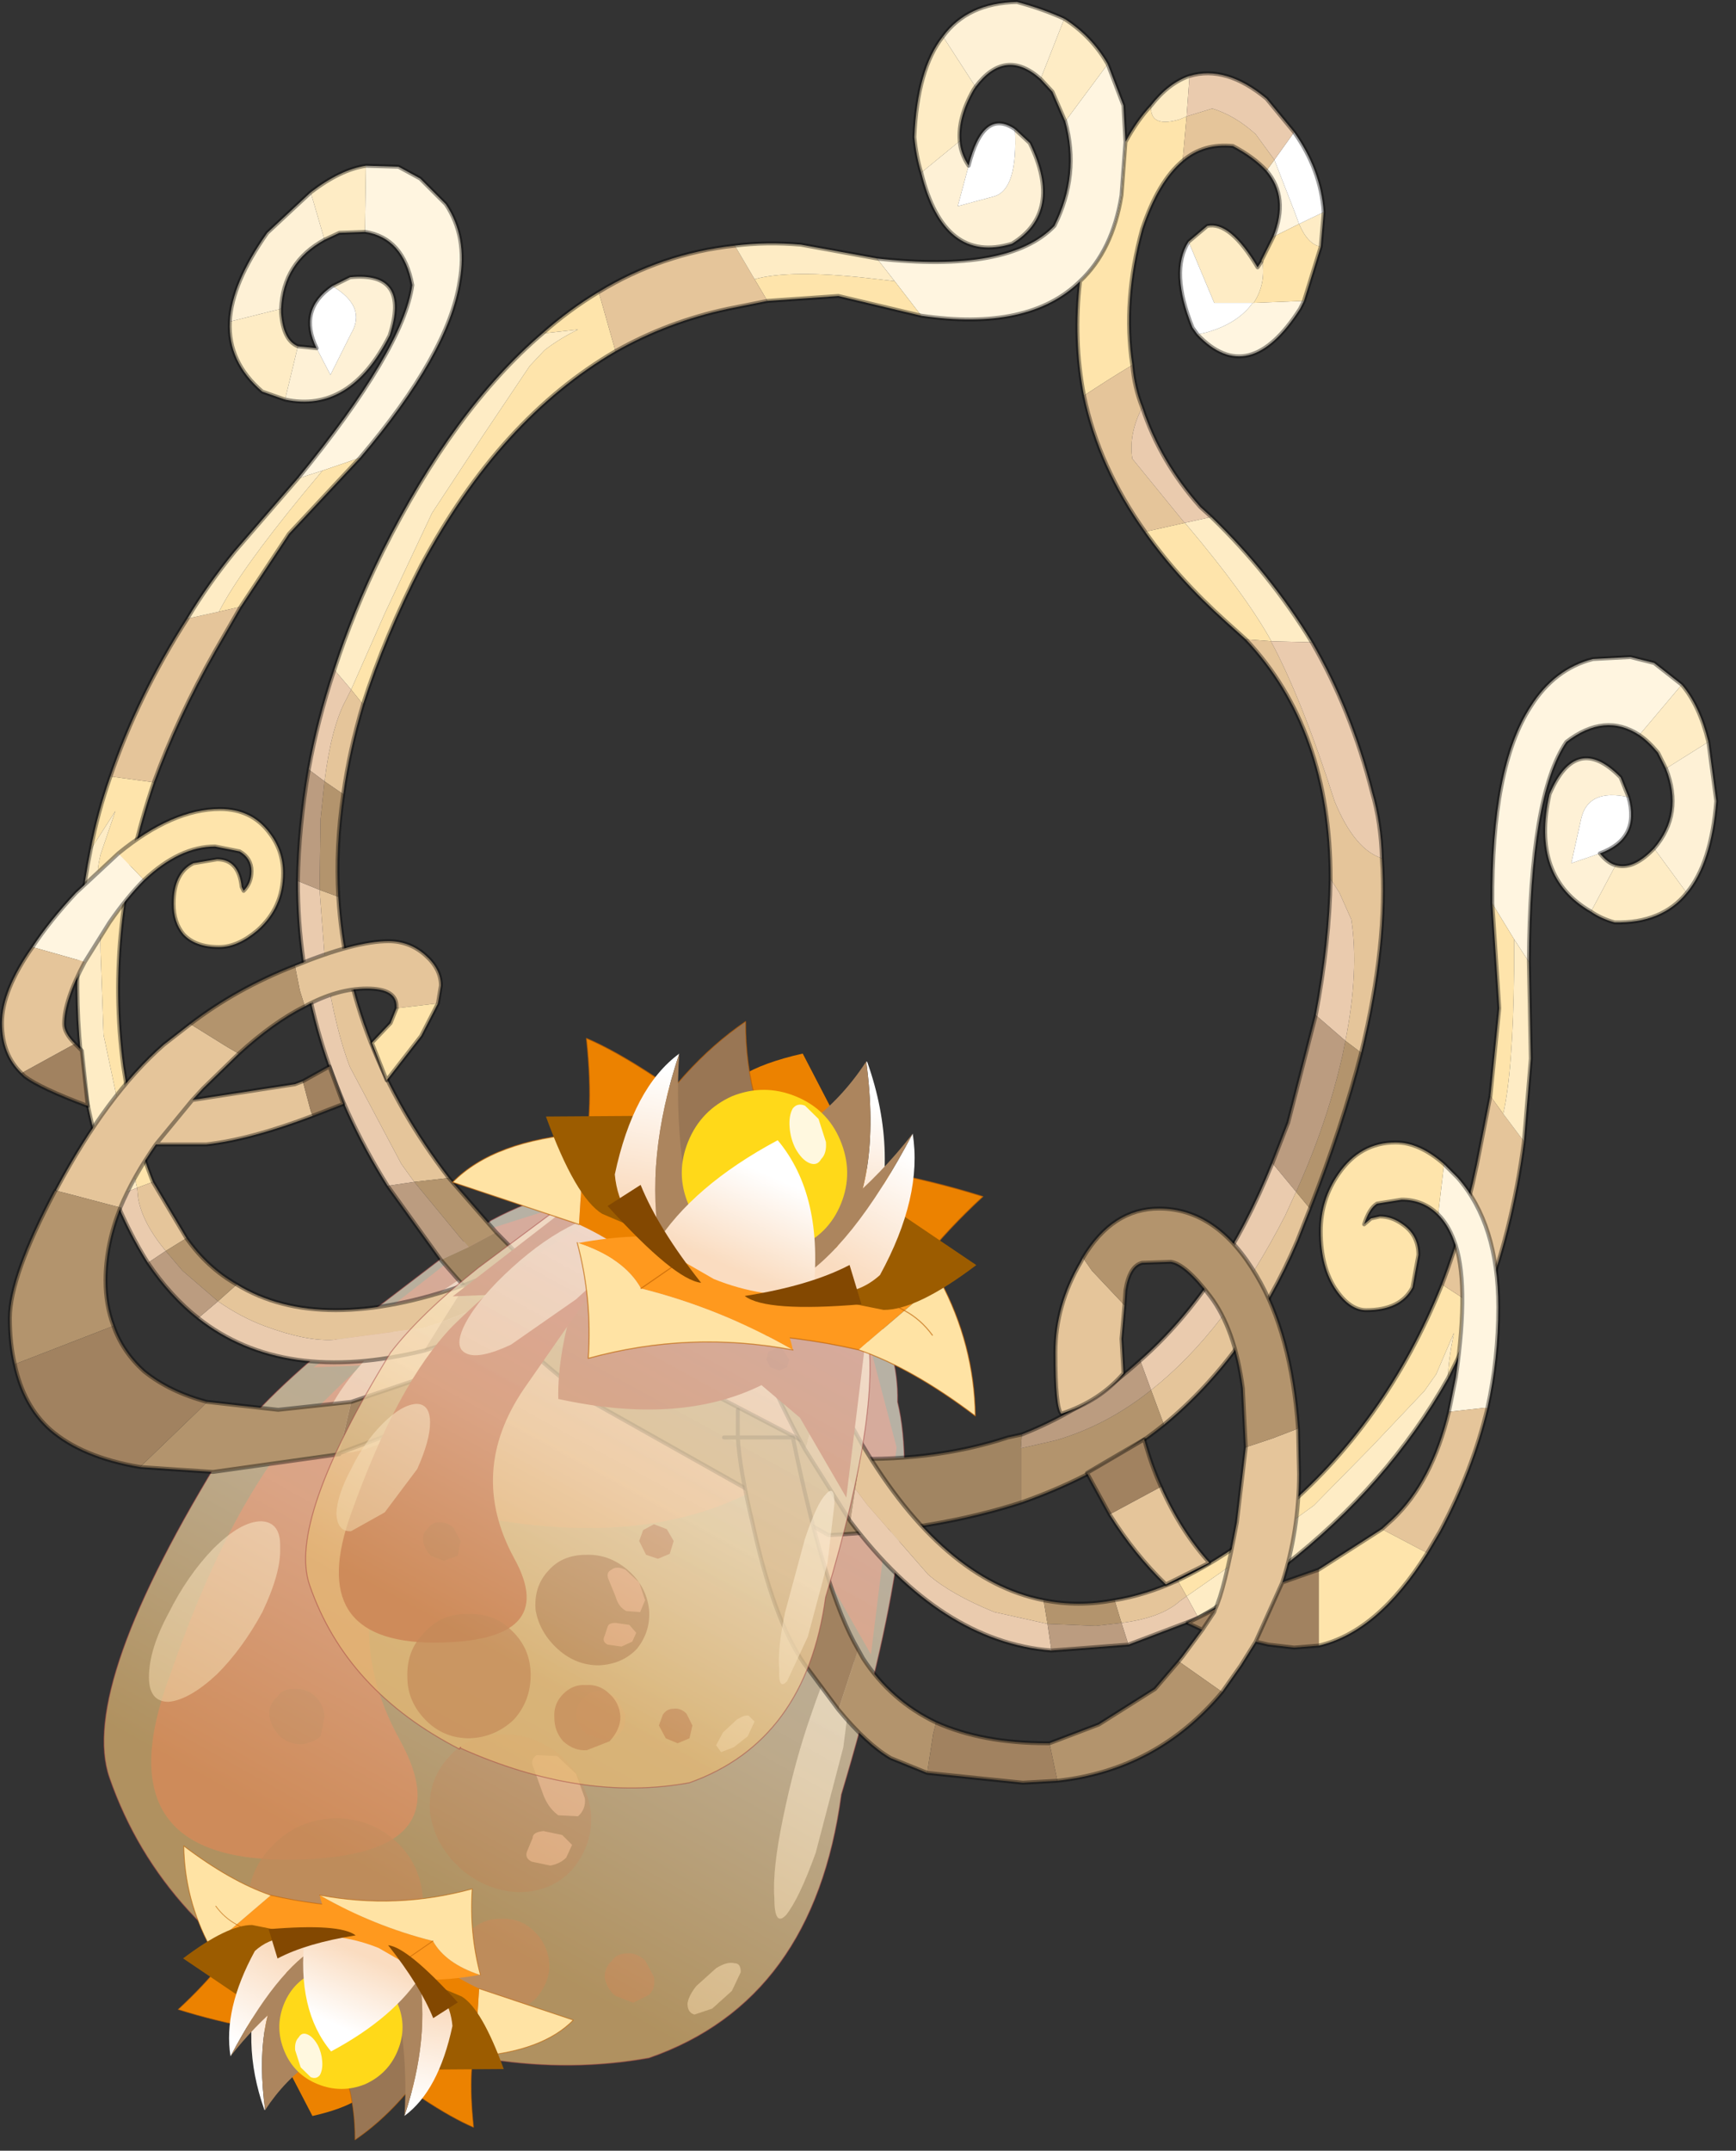 <?xml version="1.0" encoding="UTF-8" standalone="no"?>
<!DOCTYPE svg PUBLIC "-//W3C//DTD SVG 1.1//EN" "http://www.w3.org/Graphics/SVG/1.1/DTD/svg11.dtd">
<svg width="100%" height="100%" viewBox="0 0 88 109" version="1.1" xmlns="http://www.w3.org/2000/svg" xmlns:xlink="http://www.w3.org/1999/xlink" xml:space="preserve" xmlns:serif="http://www.serif.com/" style="fill-rule:evenodd;clip-rule:evenodd;stroke-linecap:round;stroke-linejoin:round;">
    <rect x="0" y="0" width="88" height="109" fill="#333333" stroke="none"/>
    <g transform="matrix(1,0,0,1,-231.9,-144.55)">
        <g>
            <g id="shape0">
                <path d="M275.6,211.25L277.35,217.9L276.05,228.4L272.75,222.6L269.9,220.2C266,222.167 261.133,222.517 255.3,221.25C255.3,219.017 255.767,216.433 256.7,213.5L247.8,213.85L256.8,206.8L260.1,205.75C263.833,205.05 267.533,205.583 271.2,207.35L275.6,211.25" style="fill:#8c231d;"/>
                <path d="M255.35,209.85C257.65,208.317 259.167,207.717 259.9,208.05C260.667,208.417 260.383,209.617 259.05,211.65L252.85,220.6C250.117,224.533 249.883,228.567 252.15,232.7C254.417,236.767 252.483,238.8 246.35,238.8C240.15,238.767 238.2,235.667 240.5,229.5C242.667,223.233 245.1,218.767 247.8,216.1C250.467,213.367 252.983,211.283 255.35,209.85" style="fill:#961f1f;"/>
                <path d="M270.25,218.4L270.45,217.8C270.583,217.633 270.75,217.567 270.95,217.6C271.183,217.533 271.4,217.617 271.6,217.85L271.9,218.4L271.75,218.95L271.2,219.2L270.6,219L270.25,218.4M263.15,230.6L263.6,231.45C263.633,231.817 263.55,232.117 263.35,232.35C263.117,232.583 262.85,232.717 262.55,232.75L261.65,232.45C261.35,232.183 261.167,231.867 261.1,231.5C261.1,231.133 261.217,230.85 261.45,230.65C261.617,230.417 261.883,230.283 262.25,230.25C262.55,230.25 262.85,230.367 263.15,230.6M259,242.45C259.467,242.917 259.717,243.483 259.75,244.15C259.75,244.75 259.517,245.317 259.05,245.85C258.583,246.283 258.033,246.517 257.4,246.55C256.733,246.583 256.167,246.367 255.7,245.9C255.233,245.4 255.017,244.833 255.05,244.2C255.017,243.533 255.217,242.967 255.65,242.5C256.117,242 256.683,241.767 257.35,241.8C257.983,241.767 258.533,241.983 259,242.45M262.55,244.75C262.55,244.417 262.667,244.15 262.9,243.95C263.067,243.683 263.333,243.55 263.7,243.55C264,243.517 264.3,243.633 264.6,243.9L265.05,244.75C265.117,245.117 265.033,245.417 264.8,245.65L264,246.05L263.1,245.7C262.8,245.467 262.617,245.15 262.55,244.75M252.15,244.3C251.25,245.133 250.2,245.567 249,245.6C247.767,245.633 246.717,245.233 245.85,244.4C244.917,243.5 244.45,242.45 244.45,241.25C244.45,239.983 244.867,238.933 245.7,238.1C246.567,237.2 247.633,236.733 248.9,236.7C250.133,236.7 251.183,237.117 252.05,237.95C252.917,238.783 253.35,239.85 253.35,241.15C253.35,242.383 252.95,243.433 252.15,244.3M246.1,232.55C245.8,232.25 245.617,231.9 245.55,231.5C245.517,231.133 245.65,230.817 245.95,230.55C246.117,230.283 246.383,230.15 246.75,230.15C247.183,230.117 247.55,230.233 247.85,230.5C248.15,230.767 248.317,231.117 248.35,231.55L248.15,232.55C247.883,232.783 247.55,232.917 247.15,232.95C246.75,232.95 246.4,232.817 246.1,232.55" style="fill:#771a1a;fill-opacity:0.7;"/>
                <path d="M260.3,233.5C261.167,234.3 261.683,235.25 261.85,236.35C261.95,237.417 261.65,238.383 260.95,239.25C260.283,240.017 259.383,240.417 258.25,240.45C257.15,240.417 256.167,240.033 255.3,239.3C254.4,238.5 253.867,237.55 253.7,236.45C253.6,235.35 253.917,234.4 254.65,233.6C255.317,232.833 256.2,232.45 257.3,232.45C258.4,232.417 259.4,232.767 260.3,233.5" style="fill:#4f1111;fill-opacity:0.7;"/>
                <path d="M260.15,233.55L261.1,234.45L261.55,235.7C261.583,236.067 261.467,236.367 261.2,236.6L260.2,236.55C259.833,236.283 259.567,235.9 259.4,235.4L258.95,234.15C258.817,233.883 258.867,233.667 259.1,233.5L260.15,233.55M260.4,237.55L260.9,238.05L260.6,238.7C260.4,238.9 260.133,239.033 259.8,239.1L258.85,238.9C258.583,238.767 258.517,238.567 258.65,238.3L258.9,237.7C258.9,237.5 259.083,237.383 259.45,237.35L260.4,237.55" style="fill:#ea9999;fill-opacity:0.7;"/>
                <path d="M259.95,208C260.583,208.267 260.583,208.983 259.95,210.15C259.317,211.35 258.2,212.683 256.6,214.15C255.033,215.517 253.483,216.583 251.95,217.35C250.417,218.117 249.35,218.35 248.75,218.05C248.083,217.75 248.067,217 248.7,215.8C249.367,214.567 250.483,213.25 252.05,211.85C253.55,210.45 255.067,209.367 256.6,208.6C258.2,207.8 259.317,207.6 259.95,208M242.9,229.4C241.967,230.267 241.15,230.733 240.45,230.8C239.783,230.8 239.45,230.383 239.45,229.55C239.45,228.617 239.783,227.533 240.45,226.3C241.083,225.033 241.833,223.95 242.7,223.05C243.633,222.117 244.45,221.65 245.15,221.65C245.817,221.683 246.133,222.133 246.1,223C246.133,223.833 245.833,224.917 245.2,226.25C244.533,227.483 243.767,228.533 242.9,229.4" style="fill:#fff;fill-opacity:0.6;"/>
                <path d="M275.2,228.8L274.65,233.1L273.25,238.45C272.683,240.017 272.183,241.067 271.75,241.6C271.35,242.033 271.15,241.733 271.15,240.7C271.083,239.767 271.233,238.417 271.6,236.65C272,234.717 272.483,232.95 273.05,231.35C273.617,229.683 274.1,228.617 274.5,228.15C274.9,227.617 275.133,227.833 275.2,228.8" style="fill:#fff;fill-opacity:0.6;"/>
                <path d="M269.45,244.5L269,245.45L268,246.35L267.1,246.65C266.867,246.583 266.75,246.4 266.75,246.1C266.783,245.833 266.933,245.533 267.2,245.2L268.2,244.3C268.567,244.067 268.883,243.983 269.15,244.05C269.35,244.05 269.45,244.2 269.45,244.5" style="fill:#fff;fill-opacity:0.6;"/>
                <path d="M248.25,246.45C242.817,243.65 239.217,239.717 237.45,234.65C236.383,231.583 238.35,226.017 243.35,217.95C244.717,216.117 246.8,214.1 249.6,211.9L256.8,206.4C261.633,203.8 266.667,204.017 271.9,207.05C275.633,209.283 277.467,212.133 277.4,215.6C278.333,219.433 277.383,226.067 274.55,235.5C273.617,242.467 270.367,246.917 264.8,248.85C259.6,249.783 254.117,248.95 248.35,246.35L248.3,246.3L248.3,246.35L248.25,246.45" style="fill:url(#_Linear1);"/>
                <path d="M248.25,246.45C242.817,243.65 239.217,239.717 237.45,234.65C236.383,231.583 238.35,226.017 243.35,217.95C244.717,216.117 246.8,214.1 249.6,211.9L256.8,206.4C261.633,203.8 266.667,204.017 271.9,207.05C275.633,209.283 277.467,212.133 277.4,215.6C278.333,219.433 277.383,226.067 274.55,235.5C273.617,242.467 270.367,246.917 264.8,248.85C259.6,249.783 254.117,248.95 248.35,246.35L248.3,246.3L248.3,246.35" style="fill:none;fill-rule:nonzero;stroke:#a14040;stroke-opacity:0.5;stroke-width:0.05px;"/>
                <path d="M288.05,147.8L288.85,149.9L288.95,151.75L288.75,154.45C288.45,156.317 287.75,157.767 286.65,158.8C284.917,160.5 282.233,161.083 278.6,160.55L277.25,158.8L276.35,157.65C280.817,158.15 283.817,157.6 285.35,156C286.217,154.267 286.4,152.5 285.9,150.7L288.05,147.8M298,159.8L297.8,160.2C296.067,162.9 294.333,163.333 292.6,161.5L293.05,161.4C294.117,161.1 294.9,160.6 295.4,159.9L295.45,159.9L298,159.8M296.45,156.55C296.983,155.217 296.867,154.1 296.1,153.2L296.5,152.65L297.55,155.35L297.75,155.9L296.45,156.55" style="fill:#fff5e0;"/>
                <path d="M288.95,151.75C289.35,151.017 289.783,150.4 290.25,149.9L290.25,150.15C290.317,150.717 290.8,150.867 291.7,150.6L292.05,150.45L291.85,152.7C291.017,153.4 290.333,154.55 289.8,156.15C289.133,158.583 288.967,160.883 289.3,163.05C288.467,163.55 287.65,164.067 286.85,164.6C286.483,162.7 286.417,160.767 286.65,158.8C287.75,157.767 288.45,156.317 288.75,154.45L288.95,151.75M298.85,157.05L298,159.8L295.45,159.9C295.85,159.3 296,158.617 295.9,157.85L295.85,157.8L295.85,157.75L296.45,156.55L297.75,155.9C298.05,156.6 298.417,156.983 298.85,157.05M259.4,161.45C260.3,160.65 261.25,159.95 262.25,159.35L263.1,162.35C259.2,164.617 255.917,168.233 253.25,173.2C252.017,175.6 251.033,177.95 250.3,180.25L249.7,179.5L251.4,175.65L253.8,170.55L256.4,166.6L258.75,163.1L259.5,162.3C259.967,161.933 260.533,161.583 261.2,161.25L259.4,161.45M278.6,160.55L274.4,159.55L270.8,159.8L270.15,158.7C271.35,158.367 273.283,158.35 275.95,158.65L277.25,158.8L278.6,160.55M295.05,176.95L294.05,176.05C292.417,174.583 291.05,173.067 289.95,171.5L291.95,171.05L292.05,171.15C294.05,173.517 295.483,175.483 296.35,177.05L295.05,176.95" style="fill:#fee4ab;"/>
                <path d="M296.1,153.2C295.667,152.733 295.1,152.317 294.4,151.95C293.4,151.85 292.55,152.1 291.85,152.7L292.05,150.45L293.35,150.05C294.117,150.283 294.85,150.717 295.55,151.35L296.5,152.65L296.1,153.2M289.3,163.05C289.367,163.817 289.533,164.533 289.8,165.2C289.333,166.1 289.167,166.967 289.3,167.8L291.95,171.05L289.95,171.5C288.383,169.3 287.35,167 286.85,164.6C287.65,164.067 288.467,163.55 289.3,163.05M301.95,188.05C302.15,190.917 301.8,194.2 300.9,197.9L300.1,197.3C300.567,194.933 300.667,192.883 300.4,191.15L299.8,189.8L299.35,189.1C299.35,184.033 297.917,179.983 295.05,176.95L296.35,177.05L296.35,177.1C297.383,179.033 298.45,181.717 299.55,185.15C300.217,186.783 301.017,187.75 301.95,188.05M298.3,205.8L297.65,207.45C296.017,211.283 293.767,214.383 290.9,216.75L290.25,215C292.783,213 295.05,210.05 297.05,206.15L297.6,204.95L298.3,205.8M262.25,159.35C264.383,158.05 266.683,157.267 269.15,157L270.15,158.7L270.8,159.8L268.8,160.2C266.767,160.633 264.867,161.35 263.1,162.35L262.25,159.35M250.3,180.25C249.833,181.817 249.5,183.333 249.3,184.8L248.35,184.15C248.583,182.283 248.95,180.9 249.45,180L249.7,179.5L250.3,180.25M249.05,190C249.35,195.033 251.217,199.783 254.65,204.25L252.9,204.45L252.25,203.55L249.65,198.65C249.183,197.483 248.767,195.8 248.4,193.6L248.1,189.65L249.05,190" style="fill:#e5c59a;"/>
                <path d="M300.9,197.9C300.267,200.367 299.4,203 298.3,205.8L297.6,204.95C298.633,202.683 299.417,200.383 299.95,198.05L300.1,197.3L300.9,197.9M290.9,216.75C288.833,218.417 286.417,219.733 283.65,220.7L283.65,217.95L285.4,217.55C287.133,217.05 288.75,216.2 290.25,215L290.9,216.75M249.3,184.8C249.033,186.6 248.95,188.333 249.05,190L248.1,189.65L248.15,186.05L248.35,184.15L249.3,184.8M254.65,204.25L257.05,207L255.65,207.75L255.25,207.3L252.9,204.45L254.65,204.25" style="fill:#b3946d;"/>
                <path d="M283.65,220.7C280.75,221.633 277.5,222.183 273.9,222.35L261.9,215.6C258.9,213.3 256.35,210.9 254.25,208.4L255.65,207.75L257.05,207L259.35,209.35C260.717,210.583 262.167,211.783 263.7,212.95L274.25,218.45C277.45,218.617 280.367,218.267 283,217.4L283.7,217.25L283.65,217.95L283.65,220.7" style="fill:#a18562;"/>
                <path d="M278.6,153.3C278.433,152.767 278.317,152.167 278.25,151.5C278.35,149.2 278.833,147.5 279.7,146.4L281.35,148.95L281.25,149.1C280.717,150.033 280.483,150.9 280.55,151.7L278.6,153.3M285.85,145.5C286.783,146.1 287.517,146.867 288.05,147.8L285.9,150.7L285.25,149.2L284.65,148.55L285.85,145.5M290.25,149.9C290.85,149.133 291.5,148.633 292.2,148.4L292.05,150.45L291.7,150.6C290.8,150.867 290.317,150.717 290.25,150.15L290.25,149.9M299,155.3L298.85,157.05C298.417,156.983 298.05,156.6 297.75,155.9L299,155.3M292.15,156.8L293.1,156C293.867,155.833 294.717,156.533 295.65,158.1L295.85,157.8L295.9,157.85C296,158.617 295.85,159.3 295.45,159.9L293.45,159.9L292.15,156.8M293.3,170.75C295.3,172.683 297,174.8 298.4,177.1L296.35,177.05C295.483,175.483 294.05,173.517 292.05,171.15L291.95,171.05L293.3,170.75M248.85,178.5C249.483,176.533 250.3,174.533 251.3,172.5C253.7,167.7 256.4,164.017 259.4,161.45L261.2,161.25C260.533,161.583 259.967,161.933 259.5,162.3L258.75,163.1L256.4,166.6L253.8,170.55L251.4,175.65L249.7,179.5L248.85,178.5M269.15,157C270.217,156.867 271.333,156.85 272.5,156.95L276.35,157.65L277.25,158.8L275.95,158.65C273.283,158.35 271.35,158.367 270.15,158.7L269.15,157" style="fill:#feecc5;"/>
                <path d="M278.6,153.3L280.55,151.7C280.583,152.133 280.733,152.55 281,152.95L280.45,155L282.3,154.5C283.1,154.267 283.45,153.133 283.35,151.1L284.1,151.8C285.233,154.133 284.933,155.833 283.2,156.9C280.9,157.6 279.367,156.4 278.6,153.3M281.35,148.95L279.7,146.4C280.533,145.267 281.783,144.683 283.45,144.65C284.317,144.883 285.117,145.167 285.85,145.5L284.65,148.55C283.45,147.483 282.35,147.617 281.35,148.95" style="fill:#fef1d6;"/>
                <path d="M297.5,151.25C298.4,152.517 298.9,153.867 299,155.3L297.75,155.9L297.55,155.35L296.5,152.65L297.5,151.25M292.6,161.5L292.35,161.15C291.583,159.25 291.517,157.8 292.15,156.8L293.45,159.9L295.4,159.9C294.9,160.6 294.117,161.1 293.05,161.4L292.6,161.5M283.35,151.1C283.45,153.133 283.1,154.267 282.3,154.5L280.45,155L281,152.95C281.5,150.983 282.283,150.367 283.35,151.1" style="fill:#fff;"/>
                <path d="M292.2,148.4C293.433,148.033 294.733,148.417 296.1,149.55L297.5,151.25L296.5,152.65L295.55,151.35C294.85,150.717 294.117,150.283 293.35,150.05L292.05,150.45L292.2,148.4M289.8,165.2C290.4,167.033 291.383,168.717 292.75,170.25L293.3,170.75L291.95,171.05L289.3,167.8C289.167,166.967 289.333,166.1 289.8,165.2M298.4,177.1C299.733,179.4 300.75,181.933 301.45,184.7C301.75,185.733 301.917,186.85 301.95,188.05C301.017,187.75 300.217,186.783 299.55,185.15C298.45,181.717 297.383,179.033 296.35,177.1L296.35,177.05L298.4,177.1M251.55,204.65C248.517,199.817 247,194.667 247,189.2L248.1,189.65L248.4,193.6C248.767,195.8 249.183,197.483 249.65,198.65L252.25,203.55L252.9,204.45L251.55,204.65M247.55,183.55C247.85,181.883 248.283,180.2 248.85,178.5L249.7,179.5L249.45,180C248.95,180.9 248.583,182.283 248.35,184.15L247.55,183.55M289.7,213.5C292.467,211.067 294.7,207.733 296.4,203.5L297.6,204.95L297.05,206.15C295.05,210.05 292.783,213 290.25,215L289.7,213.5M298.6,196C299.067,193.533 299.317,191.233 299.35,189.1L299.8,189.8L300.4,191.15C300.667,192.883 300.567,194.933 300.1,197.3L298.6,196" style="fill:#eacbae;"/>
                <path d="M254.25,208.4L251.55,204.65L252.9,204.45L255.25,207.3L255.65,207.75L254.25,208.4M247,189.2C247.033,187.367 247.217,185.483 247.55,183.55L248.35,184.15L248.15,186.05L248.1,189.65L247,189.2M283.7,217.25C285.9,216.383 287.9,215.133 289.7,213.5L290.25,215C288.75,216.2 287.133,217.05 285.4,217.55L283.65,217.95L283.7,217.25M296.4,203.5L297.2,201.45L298.6,196L300.1,197.3L299.95,198.05C299.417,200.383 298.633,202.683 297.6,204.95L296.4,203.5" style="fill:#bb9c80;"/>
                <path d="M279.7,146.4C278.833,147.5 278.35,149.2 278.25,151.5C278.317,152.167 278.433,152.767 278.6,153.3C279.367,156.4 280.9,157.6 283.2,156.9C284.933,155.833 285.233,154.133 284.1,151.8L283.35,151.1C282.283,150.367 281.5,150.983 281,152.95C280.733,152.55 280.583,152.133 280.55,151.7C280.483,150.9 280.717,150.033 281.25,149.1L281.35,148.95C282.35,147.617 283.45,147.483 284.65,148.55L285.25,149.2L285.9,150.7C286.4,152.5 286.217,154.267 285.35,156C283.817,157.6 280.817,158.15 276.35,157.65L272.5,156.95C271.333,156.85 270.217,156.867 269.15,157C266.683,157.267 264.383,158.05 262.25,159.35C261.25,159.95 260.3,160.65 259.4,161.45C256.4,164.017 253.7,167.7 251.3,172.5C250.3,174.533 249.483,176.533 248.85,178.5C248.283,180.2 247.85,181.883 247.55,183.55C247.217,185.483 247.033,187.367 247,189.2C247,194.667 248.517,199.817 251.55,204.65L254.25,208.4C256.35,210.9 258.9,213.3 261.9,215.6L273.9,222.35C277.5,222.183 280.75,221.633 283.65,220.7C286.417,219.733 288.833,218.417 290.9,216.75C293.767,214.383 296.017,211.283 297.65,207.45L298.3,205.8C299.4,203 300.267,200.367 300.9,197.9C301.8,194.2 302.15,190.917 301.95,188.05C301.917,186.85 301.75,185.733 301.45,184.7C300.75,181.933 299.733,179.4 298.4,177.1C297,174.8 295.3,172.683 293.3,170.75L292.75,170.25C291.383,168.717 290.4,167.033 289.8,165.2C289.533,164.533 289.367,163.817 289.3,163.05C288.967,160.883 289.133,158.583 289.8,156.15C290.333,154.55 291.017,153.4 291.85,152.7C292.55,152.1 293.4,151.85 294.4,151.95C295.1,152.317 295.667,152.733 296.1,153.2C296.867,154.1 296.983,155.217 296.45,156.55L295.85,157.75L295.85,157.8L295.65,158.1C294.717,156.533 293.867,155.833 293.1,156L292.15,156.8C291.517,157.8 291.583,159.25 292.35,161.15L292.6,161.5C294.333,163.333 296.067,162.9 297.8,160.2L298,159.8L298.85,157.05L299,155.3C298.9,153.867 298.4,152.517 297.5,151.25L296.1,149.55C294.733,148.417 293.433,148.033 292.2,148.4C291.5,148.633 290.85,149.133 290.25,149.9C289.783,150.4 289.35,151.017 288.95,151.75L288.75,154.45C288.45,156.317 287.75,157.767 286.65,158.8C284.917,160.5 282.233,161.083 278.6,160.55L274.4,159.55L270.8,159.8L268.8,160.2C266.767,160.633 264.867,161.35 263.1,162.35C259.2,164.617 255.917,168.233 253.25,173.2C252.017,175.6 251.033,177.95 250.3,180.25C249.833,181.817 249.5,183.333 249.3,184.8C249.033,186.6 248.95,188.333 249.05,190C249.35,195.033 251.217,199.783 254.65,204.25L257.05,207L259.35,209.35C260.717,210.583 262.167,211.783 263.7,212.95L274.25,218.45C277.45,218.617 280.367,218.267 283,217.4L283.7,217.25C285.9,216.383 287.9,215.133 289.7,213.5C292.467,211.067 294.7,207.733 296.4,203.5L297.2,201.45L298.6,196C299.067,193.533 299.317,191.233 299.35,189.1C299.35,184.033 297.917,179.983 295.05,176.95L294.05,176.05C292.417,174.583 291.05,173.067 289.95,171.5C288.383,169.3 287.35,167 286.85,164.6C286.483,162.7 286.417,160.767 286.65,158.8M279.7,146.4C280.533,145.267 281.783,144.683 283.45,144.65C284.317,144.883 285.117,145.167 285.85,145.5C286.783,146.1 287.517,146.867 288.05,147.8L288.85,149.9L288.95,151.75" style="fill:none;fill-rule:nonzero;stroke:#000;stroke-opacity:0.4;stroke-width:0.2px;"/>
                <path d="M250.4,156.3L250.45,152.95L252.1,153L253.2,153.6L254.5,154.9C255.233,156 255.467,157.3 255.2,158.8C254.833,161.233 253.15,164.217 250.15,167.75L248.25,168.4L247,168.8C250.567,164.433 252.5,161.167 252.8,159C252.5,157.4 251.7,156.5 250.4,156.3" style="fill:#fff5e0;"/>
                <path d="M243,175.55C243.7,174.183 245.117,172.2 247.25,169.6L248.25,168.4L250.15,167.75L246.55,171.6L244.1,175.3L243,175.55M237.5,183.9L239.7,184.2C238.033,189.067 237.517,193.867 238.15,198.6C238.483,200.833 238.983,202.783 239.65,204.45L238.85,204.75L238.1,201.5L237.15,197L237,192.8L236.95,188.95C236.817,188.917 236.833,188.55 237,187.85L237.75,185.65L236.5,187.6C236.733,186.367 237.067,185.133 237.5,183.9" style="fill:#fee4ab;"/>
                <path d="M241.4,175.9L243,175.55L244.1,175.3L242.8,177.55C241.533,179.783 240.5,182 239.7,184.2L237.5,183.9C238.433,181.167 239.733,178.5 241.4,175.9M238.85,204.75L239.65,204.45L241.35,207.3L240.3,207.95C239.5,206.983 239.033,206.083 238.9,205.25L238.85,204.75M242.95,210.5L243.9,209.65C246.733,211.383 250.6,211.383 255.5,209.65L254.3,211.55L253.35,211.85L248.85,212.45C247.917,212.517 246.733,212.283 245.3,211.75C244.5,211.45 243.717,211.033 242.95,210.5" style="fill:#e5c59a;"/>
                <path d="M240.3,207.95L241.35,207.3C242.05,208.3 242.9,209.083 243.9,209.65L242.95,210.5L241.15,208.95L240.3,207.95M258.05,210.1L257.5,210.3L254.3,211.55L255.5,209.65L258.7,208.4L258.05,210.1" style="fill:#b3946d;"/>
                <path d="M257.35,211.75L258.05,210.1L258.7,208.4L261.65,206.95C263.283,206.117 264.983,205.117 266.75,203.95L269.45,201.8L270.2,204.3L266.75,206.95C263.383,209.017 260.25,210.617 257.35,211.75" style="fill:#a18562;"/>
                <path d="M248.35,156.7L247.65,154.3C248.65,153.533 249.583,153.083 250.45,152.95L250.4,156.3L249.1,156.35L248.35,156.7M243.55,160.85L246.15,160.2L246.15,160.4C246.217,161.333 246.5,161.9 247,162.1L246.35,164.8L245.2,164.4C244.033,163.4 243.483,162.217 243.55,160.85M241.4,175.9C242.1,174.733 242.9,173.6 243.8,172.5L247,168.8L248.25,168.4L247.25,169.6C245.117,172.2 243.7,174.183 243,175.55L241.4,175.9M236.5,187.6L237.75,185.65L237,187.85C236.833,188.55 236.817,188.917 236.95,188.95L237,192.8L237.15,197L238.1,201.5L238.85,204.75L237.7,205.2C237.133,203.767 236.667,202.133 236.3,200.3C235.6,195.933 235.667,191.7 236.5,187.6" style="fill:#feecc5;"/>
                <path d="M248.35,156.7C246.95,157.467 246.217,158.633 246.15,160.2L243.55,160.85C243.617,159.55 244.25,158.05 245.45,156.35L247.65,154.3L248.35,156.7M247,162.1L247.95,162.2L248.65,163.55L249.7,161.45C250.233,160.55 249.917,159.75 248.75,159.05L249.65,158.6C251.683,158.4 252.35,159.383 251.65,161.55C250.317,164.183 248.55,165.267 246.35,164.8L247,162.1" style="fill:#fef1d6;"/>
                <path d="M247.95,162.2C247.317,160.9 247.583,159.85 248.75,159.05C249.917,159.75 250.233,160.55 249.7,161.45L248.65,163.55L247.95,162.2" style="fill:#fff;"/>
                <path d="M237.7,205.2L238.85,204.75L238.9,205.25C239.033,206.083 239.5,206.983 240.3,207.95L239.4,208.55C238.767,207.55 238.2,206.433 237.7,205.2M241.95,211.35L242.95,210.5C243.717,211.033 244.5,211.45 245.3,211.75C246.733,212.283 247.917,212.517 248.85,212.45L253.35,211.85L254.3,211.55L253.4,213C248.633,214.167 244.817,213.617 241.95,211.35" style="fill:#eacbae;"/>
                <path d="M240.3,207.95L241.15,208.95L242.95,210.5L241.95,211.35C241.017,210.617 240.167,209.683 239.4,208.55L240.3,207.95M253.4,213L254.3,211.55L257.5,210.3L258.05,210.1L257.35,211.75L253.4,213" style="fill:#bb9c80;"/>
                <path d="M246.15,160.2C246.217,158.633 246.95,157.467 248.35,156.7L249.1,156.35L250.4,156.3C251.7,156.5 252.5,157.4 252.8,159C252.5,161.167 250.567,164.433 247,168.8L243.8,172.5C242.9,173.6 242.1,174.733 241.4,175.9C239.733,178.5 238.433,181.167 237.5,183.9C237.067,185.133 236.733,186.367 236.5,187.6C235.667,191.7 235.6,195.933 236.3,200.3C236.667,202.133 237.133,203.767 237.7,205.2C238.2,206.433 238.767,207.55 239.4,208.55C240.167,209.683 241.017,210.617 241.95,211.35C244.817,213.617 248.633,214.167 253.4,213L257.35,211.75C260.25,210.617 263.383,209.017 266.75,206.95L270.2,204.3M247.65,154.3L245.45,156.35C244.25,158.05 243.617,159.55 243.55,160.85C243.483,162.217 244.033,163.4 245.2,164.4L246.35,164.8C248.55,165.267 250.317,164.183 251.65,161.55C252.35,159.383 251.683,158.4 249.65,158.6L248.75,159.05C247.583,159.85 247.317,160.9 247.95,162.2L247,162.1C246.5,161.9 246.217,161.333 246.15,160.4L246.15,160.2M250.45,152.95C249.583,153.083 248.65,153.533 247.65,154.3M244.1,175.3L246.55,171.6L250.15,167.75C253.15,164.217 254.833,161.233 255.2,158.8C255.467,157.3 255.233,156 254.5,154.9L253.2,153.6L252.1,153L250.45,152.95M239.7,184.2C240.5,182 241.533,179.783 242.8,177.55L244.1,175.3M239.65,204.45C238.983,202.783 238.483,200.833 238.15,198.6C237.517,193.867 238.033,189.067 239.7,184.2M241.35,207.3L239.65,204.45M243.9,209.65C242.9,209.083 242.05,208.3 241.35,207.3M255.5,209.65C250.6,211.383 246.733,211.383 243.9,209.65M258.7,208.4L255.5,209.65M258.7,208.4L261.65,206.95C263.283,206.117 264.983,205.117 266.75,203.95L269.45,201.8" style="fill:none;fill-rule:nonzero;stroke:#000;stroke-opacity:0.4;stroke-width:0.2px;"/>
                <path d="M315,181.8L317.15,179.25L315.75,178.15L314.55,177.85L312.65,177.95C311.35,178.283 310.3,179.083 309.5,180.35C308.167,182.383 307.517,185.717 307.55,190.35L308.65,192.15L309.4,193.3C309.433,187.667 310.067,183.95 311.3,182.15C312.6,181.15 313.833,181.033 315,181.8" style="fill:#fff5e0;"/>
                <path d="M308.1,201C308.433,199.533 308.617,197.117 308.65,193.75L308.65,192.15L307.55,190.35L307.9,195.65L307.45,200.1L308.1,201M292.05,225.45L294.85,223.5L298.5,220.85L301.45,217.85L304.1,215.05L304.7,214.2L305.6,212.1C305.4,213.1 305.3,213.867 305.3,214.4L307,210.95L305,209.65C303.1,214.383 300.333,218.267 296.7,221.3C294.933,222.767 293.233,223.883 291.6,224.65L292.05,225.45" style="fill:#fee4ab;"/>
                <path d="M309.15,202.4L308.1,201L307.45,200.1L306.95,202.65C306.483,205.15 305.833,207.483 305,209.65L307,210.95C308.033,208.317 308.75,205.467 309.15,202.4M292.05,225.45L291.6,224.65C290.5,225.15 289.433,225.483 288.4,225.65L288.75,226.8C290.083,226.633 291.067,226.267 291.7,225.7L292.05,225.45M285,226.85L284.8,225.65C281.4,224.983 278.333,222.35 275.6,217.75L275.25,220L275.85,220.8L278.95,224.35C279.717,225.017 280.833,225.65 282.3,226.25L285,226.85" style="fill:#e5c59a;"/>
                <path d="M288.75,226.8L288.4,225.65C287.167,225.883 285.967,225.883 284.8,225.65L285,226.85L287.45,226.95L288.75,226.8M275.25,220L275.6,217.75L273.85,214.6L273.25,216.3L273.55,216.85L275.25,220" style="fill:#b3946d;"/>
                <path d="M273.25,216.3L273.85,214.6L272.5,211.55L270.45,205.85L269.7,202.45L267.45,203.8L268.45,208.05C269.75,211.917 271.167,215.233 272.7,218L273.25,216.3" style="fill:#a18562;"/>
                <path d="M316.35,183.5L318.5,182.15C318.2,180.917 317.75,179.95 317.15,179.25L315,181.8C315.3,182 315.617,182.3 315.95,182.7L316.35,183.5M317.4,189.8L315.75,187.55L315.65,187.65C314.983,188.317 314.367,188.567 313.8,188.4L312.55,190.75C312.883,190.983 313.283,191.167 313.75,191.3C315.35,191.333 316.567,190.833 317.4,189.8M309.15,202.4L309.5,198.2L309.4,193.3L308.65,192.15L308.65,193.75C308.617,197.117 308.433,199.533 308.1,201L309.15,202.4M305.3,214.4C305.3,213.867 305.4,213.1 305.6,212.1L304.7,214.2L304.1,215.05L301.45,217.85L298.5,220.85L294.85,223.5L292.05,225.45L292.65,226.55L297,223.9C300.5,221.167 303.267,218 305.3,214.4" style="fill:#feecc5;"/>
                <path d="M316.35,183.5C316.95,185.033 316.75,186.383 315.75,187.55L317.4,189.8C318.233,188.8 318.733,187.25 318.9,185.15L318.5,182.15L316.35,183.5M313.8,188.4C313.533,188.333 313.267,188.133 313,187.8L311.55,188.3L312.05,186.05C312.283,185.017 313.083,184.65 314.45,184.95L314.05,183.95C312.55,182.417 311.35,182.7 310.45,184.8C309.817,187.6 310.517,189.583 312.55,190.75L313.8,188.4" style="fill:#fef1d6;"/>
                <path d="M313,187.8C314.367,187.3 314.85,186.35 314.45,184.95C313.083,184.65 312.283,185.017 312.05,186.05L311.55,188.3L313,187.8" style="fill:#fff;"/>
                <path d="M292.65,226.55L292.05,225.45L291.7,225.7C291.067,226.267 290.083,226.633 288.75,226.8L289.1,227.9L292.65,226.55M285.2,228.2L285,226.85L282.3,226.25C280.833,225.65 279.717,225.017 278.95,224.35L275.85,220.8L275.25,220L275,221.65C278.067,225.717 281.467,227.9 285.2,228.2" style="fill:#eacbae;"/>
                <path d="M288.75,226.8L287.45,226.95L285,226.85L285.2,228.2L289.1,227.9L288.75,226.8M275,221.65L275.25,220L273.55,216.85L273.25,216.3L272.7,218L275,221.65" style="fill:#bb9c80;"/>
                <path d="M315.75,187.55C316.75,186.383 316.95,185.033 316.35,183.5L315.95,182.7C315.617,182.3 315.3,182 315,181.8C313.833,181.033 312.6,181.15 311.3,182.15C310.067,183.95 309.433,187.667 309.4,193.3L309.5,198.2L309.15,202.4C308.75,205.467 308.033,208.317 307,210.95L305.3,214.4C303.267,218 300.5,221.167 297,223.9L292.65,226.55L289.1,227.9L285.2,228.2C281.467,227.9 278.067,225.717 275,221.65L272.7,218C271.167,215.233 269.75,211.917 268.45,208.05L267.45,203.8M318.5,182.15L318.9,185.15C318.733,187.25 318.233,188.8 317.4,189.8C316.567,190.833 315.35,191.333 313.75,191.3C313.283,191.167 312.883,190.983 312.55,190.75C310.517,189.583 309.817,187.6 310.45,184.8C311.35,182.7 312.55,182.417 314.05,183.95L314.45,184.95C314.85,186.35 314.367,187.3 313,187.8C313.267,188.133 313.533,188.333 313.8,188.4C314.367,188.567 314.983,188.317 315.65,187.65L315.75,187.55M317.15,179.25C317.75,179.95 318.2,180.917 318.5,182.15M307.45,200.1L307.9,195.65L307.55,190.35C307.517,185.717 308.167,182.383 309.5,180.35C310.3,179.083 311.35,178.283 312.65,177.95L314.55,177.85L315.75,178.15L317.15,179.25M305,209.65C305.833,207.483 306.483,205.15 306.95,202.65L307.45,200.1M291.6,224.65C293.233,223.883 294.933,222.767 296.7,221.3C300.333,218.267 303.1,214.383 305,209.65M288.4,225.65C289.433,225.483 290.5,225.15 291.6,224.65M284.8,225.65C285.967,225.883 287.167,225.883 288.4,225.65M273.85,214.6L275.6,217.75C278.333,222.35 281.4,224.983 284.8,225.65M269.7,202.45L270.45,205.85L272.5,211.55L273.85,214.6" style="fill:none;fill-rule:nonzero;stroke:#000;stroke-opacity:0.4;stroke-width:0.2px;"/>
                <path d="M305.1,203.55L305.8,204.25C307.167,205.817 307.85,208 307.85,210.8C307.85,212.533 307.667,214.233 307.3,215.9L307.15,215.9L305.35,216.1L305.7,214.35C306.167,211.083 306.133,208.767 305.6,207.4C305.4,206.867 305.133,206.433 304.8,206.1L305.1,203.55M236.2,193.3L233.55,192.55C234.117,191.683 234.85,190.767 235.75,189.8L237.9,187.8L239.2,189.15C238.633,189.717 238.05,190.433 237.45,191.3L236.2,193.3" style="fill:#fff5e0;"/>
                <path d="M305.35,216.1L307.15,215.9L307.3,215.9C306.8,218 306,220.083 304.9,222.15L304.25,223.25L303.85,223.05L301.95,222.05L302.5,221.55C303.833,220.283 304.783,218.467 305.35,216.1M295.55,227.75L294.8,228.95L293.85,230.3L291.65,228.75L291.85,228.5L292.85,227.15L293.45,226.25L293.5,226.1C293.8,225.5 294.167,224.033 294.6,221.7L295.05,217.9L296.4,217.45L297.7,216.95L297.75,219.25C297.75,221.15 297.467,222.983 296.9,224.75L295.55,227.75M246.85,193.5C248.883,192.667 250.467,192.25 251.6,192.25C252.3,192.25 252.917,192.483 253.45,192.95C253.983,193.417 254.25,193.933 254.25,194.5L254.1,195.4L252,195.65L252,195.55C252,194.95 251.5,194.65 250.5,194.65C249.5,194.65 248.45,194.95 247.35,195.55L247.1,194.75L246.85,193.5M233.55,192.55L236.2,193.3C235.5,194.6 235.15,195.65 235.15,196.45C235.15,196.75 235.333,197.083 235.7,197.45L233.15,198.85L233,198.95C232.333,198.317 232,197.467 232,196.4C232,195.3 232.517,194.017 233.55,192.55M241.55,196.45L243.4,197.6L244,197.95L242.2,199.7L241.65,200.3L239.8,202.55L241.65,200.3L246.85,199.5L247.25,199.35L247.65,200.85L247.75,201.1C245.65,201.9 243.85,202.383 242.35,202.55L239.8,202.55C239.033,203.65 238.433,204.717 238,205.75L235.35,205.05L234.75,204.9L234.75,204.85C236.45,201.65 238.267,199.2 240.2,197.5L241.55,196.45M288.9,210.7L288.75,212.4L288.85,214.15C288.05,215.083 287,215.767 285.7,216.2C285.5,216 285.4,214.967 285.4,213.1C285.4,211.5 285.833,209.967 286.7,208.5L286.8,208.3L287.25,208.95L288.9,210.7M290.75,219.9C291.417,221.4 292.233,222.683 293.2,223.75L291,224.85C289.933,223.817 288.983,222.633 288.15,221.3L290.75,219.9" style="fill:#e5c59a;"/>
                <path d="M305.1,203.55L304.8,206.1C304.3,205.6 303.683,205.35 302.95,205.35L301.7,205.55C301.433,205.717 301.217,206.067 301.05,206.6L301.4,206.3L301.85,206.2C302.25,206.2 302.633,206.333 303,206.6C303.533,206.967 303.8,207.483 303.8,208.15L303.5,209.8C303.1,210.567 302.317,210.95 301.15,210.95C300.617,210.95 300.117,210.617 299.65,209.95C299.117,209.183 298.85,208.183 298.85,206.95C298.85,205.883 299.15,204.917 299.75,204.05C300.483,202.983 301.45,202.45 302.65,202.45C303.45,202.45 304.267,202.817 305.1,203.55M304.25,223.25C302.583,225.917 300.75,227.483 298.75,227.95L298.75,224.1L301.95,222.05L303.85,223.05L304.25,223.25M252,195.65L254.1,195.4L253.25,197.05L251.5,199.3L250.75,197.4L251.7,196.4L252,195.65M239.2,189.15L237.9,187.8C239.733,186.3 241.45,185.55 243.05,185.55C244.117,185.55 244.95,185.95 245.55,186.75C246.017,187.35 246.25,188.033 246.25,188.8C246.25,189.967 245.817,190.933 244.95,191.7C244.283,192.267 243.633,192.55 243,192.55C242.2,192.55 241.6,192.333 241.2,191.9C240.867,191.5 240.7,190.983 240.7,190.35C240.7,189.317 241.033,188.633 241.7,188.3L242.9,188.1C243.633,188.1 244.05,188.567 244.15,189.5L244.25,189.7C244.517,189.433 244.65,189.1 244.65,188.7C244.65,188.267 244.45,187.933 244.05,187.7L242.8,187.45C241.6,187.45 240.4,188.017 239.2,189.15" style="fill:#fee4ab;"/>
                <path d="M293.85,230.3C291.65,232.933 288.867,234.433 285.5,234.8L285.1,232.9L287.6,231.95L290.45,230.15L291.65,228.75L293.85,230.3M278.9,234.4L277.05,233.65C276.25,233.183 275.367,232.367 274.4,231.2L275.4,228.15L275.65,228.6C276.583,230.033 277.817,231.117 279.35,231.85L279.2,232.45L278.9,234.4M246.85,193.5L247.1,194.75L247.35,195.55C246.283,196.083 245.167,196.883 244,197.95L243.4,197.6L241.55,196.45C243.117,195.25 244.883,194.267 246.85,193.5M234.75,204.9L235.35,205.05L238,205.75C237.5,207.017 237.25,208.25 237.25,209.45C237.25,210.283 237.383,211.05 237.65,211.75L232.75,213.65L232.65,213.7C232.483,213 232.4,212.217 232.4,211.35C232.4,209.95 233.167,207.8 234.7,204.9L234.75,204.9M239,218.9L241.9,216.1L242.4,215.6L246,216L249.7,215.6L249.1,218.2L249.1,218.25L242.7,219.15L239,218.9M286.8,208.3C287.8,206.633 289.083,205.8 290.65,205.8C292.617,205.8 294.267,206.933 295.6,209.2C296.767,211.167 297.467,213.75 297.7,216.95L296.4,217.45L295.05,217.9L294.9,214.9C294.633,212.9 294.083,211.35 293.25,210.25C292.417,209.15 291.75,208.567 291.25,208.5L289.8,208.55C289.367,208.65 289.083,209.117 288.95,209.95L288.9,210.7L287.25,208.95L286.8,208.3" style="fill:#b3946d;"/>
                <path d="M298.75,227.95L297.5,228.05L296.2,227.9L295.55,227.75L296.9,224.75L298.75,224.1L298.75,227.95M285.5,234.8L283.75,234.9L278.9,234.4L279.2,232.45L279.35,231.85C280.917,232.55 282.783,232.9 284.95,232.9L285.1,232.9L285.5,234.8M274.4,231.2L272.65,228.85C271.617,227.35 270.75,224.983 270.05,221.75C269.617,219.95 269.367,218.5 269.3,217.4L272.1,217.4L272.1,217.45C273.167,222.65 274.267,226.217 275.4,228.15L274.4,231.2M233,198.95L233.15,198.85L235.7,197.45L236.05,197.8L236.35,200.6C234.75,200 233.683,199.5 233.15,199.1L233,198.95M247.25,199.35L248.6,198.6L249.3,200.5L247.75,201.1L247.65,200.85L247.25,199.35M239,218.9C237.033,218.567 235.517,217.933 234.45,217C233.55,216.2 232.95,215.1 232.65,213.7L232.75,213.65L237.65,211.75C237.95,212.617 238.467,213.383 239.2,214.05C240.067,214.75 241.133,215.267 242.4,215.6L241.9,216.1L239,218.9M249.1,218.2L249.7,215.6L253.4,214.35C255.267,213.55 256.367,212.917 256.7,212.45L256.7,212.35L259,213.05C258.233,214.083 256.317,215.283 253.25,216.65L249.1,218.2M292.85,227.15L292.1,226.8L293.5,226.1L293.45,226.25L292.85,227.15M288.15,221.3L287,219.2L289.9,217.5C290.133,218.367 290.417,219.167 290.75,219.9L288.15,221.3" style="fill:#a18260;"/>
                <path d="M307.3,215.9C307.667,214.233 307.85,212.533 307.85,210.8C307.85,208 307.167,205.817 305.8,204.25L305.1,203.55C304.267,202.817 303.45,202.45 302.65,202.45C301.45,202.45 300.483,202.983 299.75,204.05C299.15,204.917 298.85,205.883 298.85,206.95C298.85,208.183 299.117,209.183 299.65,209.95C300.117,210.617 300.617,210.95 301.15,210.95C302.317,210.95 303.1,210.567 303.5,209.8L303.8,208.15C303.8,207.483 303.533,206.967 303,206.6C302.633,206.333 302.25,206.2 301.85,206.2L301.4,206.3L301.05,206.6C301.217,206.067 301.433,205.717 301.7,205.55L302.95,205.35C303.683,205.35 304.3,205.6 304.8,206.1C305.133,206.433 305.4,206.867 305.6,207.4C306.133,208.767 306.167,211.083 305.7,214.35L305.35,216.1C304.783,218.467 303.833,220.283 302.5,221.55L301.95,222.05L298.75,224.1L296.9,224.75C297.467,222.983 297.75,221.15 297.75,219.25L297.7,216.95C297.467,213.75 296.767,211.167 295.6,209.2C294.267,206.933 292.617,205.8 290.65,205.8C289.083,205.8 287.8,206.633 286.8,208.3L286.7,208.5C285.833,209.967 285.4,211.5 285.4,213.1C285.4,214.967 285.5,216 285.7,216.2C287,215.767 288.05,215.083 288.85,214.15L288.75,212.4L288.9,210.7L288.95,209.95C289.083,209.117 289.367,208.65 289.8,208.55L291.25,208.5C291.75,208.567 292.417,209.15 293.25,210.25C294.083,211.35 294.633,212.9 294.9,214.9L295.05,217.9L294.6,221.7C294.167,224.033 293.8,225.5 293.5,226.1L292.1,226.8L292.85,227.15L293.45,226.25L293.5,226.1M307.3,215.9C306.8,218 306,220.083 304.9,222.15L304.25,223.25C302.583,225.917 300.75,227.483 298.75,227.95L297.5,228.05L296.2,227.9L295.55,227.75L294.8,228.95L293.85,230.3C291.65,232.933 288.867,234.433 285.5,234.8L283.75,234.9L278.9,234.4L277.05,233.65C276.25,233.183 275.367,232.367 274.4,231.2L272.65,228.85C271.617,227.35 270.75,224.983 270.05,221.75C269.617,219.95 269.367,218.5 269.3,217.4L268.6,217.4M254.1,195.4L254.25,194.5C254.25,193.933 253.983,193.417 253.45,192.95C252.917,192.483 252.3,192.25 251.6,192.25C250.467,192.25 248.883,192.667 246.85,193.5C244.883,194.267 243.117,195.25 241.55,196.45L240.2,197.5C238.267,199.2 236.45,201.65 234.75,204.85L234.7,204.9C233.167,207.8 232.4,209.95 232.4,211.35C232.4,212.217 232.483,213 232.65,213.7C232.95,215.1 233.55,216.2 234.45,217C235.517,217.933 237.033,218.567 239,218.9L242.7,219.15L249.1,218.25L249.1,218.2L253.25,216.65C256.317,215.283 258.233,214.083 259,213.05L256.7,212.35L256.7,212.45C256.367,212.917 255.267,213.55 253.4,214.35L249.7,215.6L246,216L242.4,215.6C241.133,215.267 240.067,214.75 239.2,214.05C238.467,213.383 237.95,212.617 237.65,211.75C237.383,211.05 237.25,210.283 237.25,209.45C237.25,208.25 237.5,207.017 238,205.75C238.433,204.717 239.033,203.65 239.8,202.55L241.65,200.3L242.2,199.7L244,197.95C245.167,196.883 246.283,196.083 247.35,195.55C248.45,194.95 249.5,194.65 250.5,194.65C251.5,194.65 252,194.95 252,195.55L252,195.65L251.7,196.4L250.75,197.4L251.5,199.3L253.25,197.05L254.1,195.4M236.2,193.3L237.45,191.3C238.05,190.433 238.633,189.717 239.2,189.15C240.4,188.017 241.6,187.45 242.8,187.45L244.05,187.7C244.45,187.933 244.65,188.267 244.65,188.7C244.65,189.1 244.517,189.433 244.25,189.7L244.15,189.5C244.05,188.567 243.633,188.1 242.9,188.1L241.7,188.3C241.033,188.633 240.7,189.317 240.7,190.35C240.7,190.983 240.867,191.5 241.2,191.9C241.6,192.333 242.2,192.55 243,192.55C243.633,192.55 244.283,192.267 244.95,191.7C245.817,190.933 246.25,189.967 246.25,188.8C246.25,188.033 246.017,187.35 245.55,186.75C244.95,185.95 244.117,185.55 243.05,185.55C241.45,185.55 239.733,186.3 237.9,187.8L235.75,189.8C234.85,190.767 234.117,191.683 233.55,192.55C232.517,194.017 232,195.3 232,196.4C232,197.467 232.333,198.317 233,198.95L233.15,199.1C233.683,199.5 234.75,200 236.35,200.6L236.05,197.8L235.7,197.45C235.333,197.083 235.15,196.75 235.15,196.45C235.15,195.65 235.5,194.6 236.2,193.3M247.75,201.1C245.65,201.9 243.85,202.383 242.35,202.55L239.8,202.55M241.65,200.3L246.85,199.5L247.25,199.35L248.6,198.6L249.3,200.5L247.75,201.1M269.3,217.4L269.3,216M269.3,217.4L272.1,217.4L272.1,217.45C273.167,222.65 274.267,226.217 275.4,228.15L275.65,228.6C276.583,230.033 277.817,231.117 279.35,231.85C280.917,232.55 282.783,232.9 284.95,232.9L285.1,232.9L287.6,231.95L290.45,230.15L291.65,228.75L291.85,228.5L292.85,227.15M288.15,221.3L287,219.2L289.9,217.5C290.133,218.367 290.417,219.167 290.75,219.9C291.417,221.4 292.233,222.683 293.2,223.75L291,224.85C289.933,223.817 288.983,222.633 288.15,221.3M295.55,227.75L296.9,224.75" style="fill:none;fill-rule:nonzero;stroke:#000;stroke-opacity:0.39;stroke-width:0.2px;"/>
            </g>
            <g id="sprite0" transform="matrix(-0.722,-0.292,0.292,-0.722,250.45,244.15)">
                <g id="shape1">
                    <path d="M-1.3,-5.3L-8.4,-1.25C-8.5,-2.817 -9.183,-4.783 -10.45,-7.15C-8.45,-7.117 -5.4,-6.5 -1.3,-5.3" style="fill:#ec8200;"/>
                    <path d="M-8.4,-1.25C-8.5,-2.817 -9.183,-4.783 -10.45,-7.15C-8.45,-7.117 -5.4,-6.5 -1.3,-5.3" style="fill:none;fill-rule:nonzero;stroke:#ba5e02;stroke-opacity:0.65;stroke-width:0.05px;"/>
                    <path d="M0,-5.15C3.5,-6.283 6.917,-6.983 10.25,-7.25C8.917,-4.417 8.217,-1.983 8.15,0.05L0,-5.15" style="fill:#ec8200;"/>
                    <path d="M8.15,0.05C8.217,-1.983 8.917,-4.417 10.25,-7.25C6.917,-6.983 3.5,-6.283 0,-5.15" style="fill:none;fill-rule:nonzero;stroke:#ba5e02;stroke-opacity:0.65;stroke-width:0.05px;"/>
                    <path d="M-8.8,-2.85L-7.4,1.35L-13.85,1.75C-13.117,-0.017 -11.433,-1.55 -8.8,-2.85" style="fill:#ffe3a4;"/>
                    <path d="M-8.8,-2.85L-5.4,-1.5L-4.05,-0.25L-3.55,2.1C-4.717,1.667 -6,1.417 -7.4,1.35L-8.8,-2.85" style="fill:#ec8200;"/>
                    <path d="M-7.4,1.35L-13.85,1.75C-13.117,-0.017 -11.433,-1.55 -8.8,-2.85" style="fill:none;fill-rule:nonzero;stroke:#ba5e02;stroke-opacity:0.65;stroke-width:0.05px;"/>
                    <path d="M9.85,-2.7L8.8,-0.7C7.633,-0.867 6.283,-0.65 4.75,-0.05C6.283,-0.65 7.633,-0.867 8.8,-0.7L7.45,1.9C5.383,2.233 3.417,2.75 1.55,3.45C1.45,1.683 2.85,-0.133 5.75,-2L9.85,-2.7" style="fill:#ff991e;"/>
                    <path d="M8.8,-0.7L9.85,-2.7C11.65,-1.2 13,0.617 13.9,2.75C11.433,2.083 9.283,1.8 7.45,1.9L8.8,-0.7C9.4,-0.633 9.967,-0.433 10.5,-0.1C9.967,-0.433 9.4,-0.633 8.8,-0.7" style="fill:#ffe3a4;"/>
                    <path d="M9.85,-2.7L5.75,-2M1.55,3.45C3.417,2.75 5.383,2.233 7.45,1.9C9.283,1.8 11.433,2.083 13.9,2.75C13,0.617 11.65,-1.2 9.85,-2.7" style="fill:none;fill-rule:nonzero;stroke:#ba5e02;stroke-opacity:0.65;stroke-width:0.05px;"/>
                    <path d="M8.8,-0.7C9.4,-0.633 9.967,-0.433 10.5,-0.1M8.8,-0.7C7.633,-0.867 6.283,-0.65 4.75,-0.05" style="fill:none;fill-rule:nonzero;stroke:#ba5e02;stroke-opacity:0.65;stroke-width:0.05px;"/>
                    <path d="M-7.1,2.2L-7.15,2.2L-7.1,2.2" style="fill:#7cd100;"/>
                    <path d="M-3.45,3.1C-4.317,2.4 -5.533,2.1 -7.1,2.2C-5.533,1.2 -4,0.5 -2.5,0.1L-1.25,-0.15L-0.1,0.1C2.033,0.7 3.567,1.7 4.5,3.1C1.833,2.733 -0.817,2.733 -3.45,3.1L-2.1,1.05L-3.45,3.1" style="fill:#ff991e;"/>
                    <path d="M-7.1,2.2C-5.533,2.1 -4.317,2.4 -3.45,3.1C-0.817,2.733 1.833,2.733 4.5,3.1C1.167,3.767 -1.85,5.133 -4.55,7.2C-5.15,5.367 -6.017,3.7 -7.15,2.2L-7.1,2.2" style="fill:#ffe3a4;"/>
                    <path d="M-3.45,3.1L-2.1,1.05" style="fill:none;fill-rule:nonzero;stroke:#ba5e02;stroke-opacity:0.65;stroke-width:0.05px;"/>
                    <path d="M-7.15,2.2C-6.017,3.7 -5.15,5.367 -4.55,7.2C-1.85,5.133 1.167,3.767 4.5,3.1" style="fill:none;fill-rule:nonzero;stroke:#ba5e02;stroke-opacity:0.65;stroke-width:0.05px;"/>
                    <path d="M-3.35,-6.4C-3.583,-7.567 -2.617,-8.9 -0.45,-10.4L3.35,-7.15C1.05,-7.283 -1.117,-6.85 -3.15,-5.85L-3.35,-6.4" style="fill:#ec8200;"/>
                    <path d="M6.5,-5.05L11.2,-4.05C9.967,-1.983 8.85,-0.75 7.85,-0.35L5.2,0.15C6.933,-1.783 7.367,-3.517 6.5,-5.05M-6.85,-4.55C-6.483,-2.717 -5.483,-1.033 -3.85,0.5L-6.55,0.45C-7.55,0.283 -8.983,-0.833 -10.85,-2.9L-6.85,-4.55" style="fill:#9c5c00;"/>
                    <path d="M-6.45,-3C-5.95,-6.1 -5,-8.7 -3.6,-10.8C-2.6,-8.267 -0.967,-6.167 1.3,-4.5C-3.233,-1.933 -5.817,-1.433 -6.45,-3" style="fill:#997654;"/>
                    <path d="M-6.45,-3C-5.95,-6.1 -5,-8.7 -3.6,-10.8C-2.6,-8.267 -0.967,-6.167 1.3,-4.5" style="fill:none;fill-rule:nonzero;stroke:#ba5e02;stroke-opacity:0.6;stroke-width:0.05px;"/>
                    <path d="M-3.35,0.85C-4.917,0.55 -6.033,-0.25 -6.7,-1.55C-7.2,-4.383 -6.967,-6.583 -6,-8.15C-5.767,-4.55 -4.883,-1.55 -3.35,0.85" style="fill:url(#_Linear2);"/>
                    <path d="M-6,-8.15C-4.933,-4.917 -3.267,-1.883 -1,0.95L-3.35,0.85C-4.883,-1.55 -5.767,-4.55 -6,-8.15" style="fill:#ac855e;"/>
                    <path d="M2.6,-11.2L2.55,-11.2L2.6,-11.2" style="fill:#fff1d1;"/>
                    <path d="M4.6,-2.4C5.167,-4.867 4.483,-7.8 2.55,-11.2L2.6,-11.2C4.7,-8.833 5.85,-6.183 6.05,-3.25C5.65,-2.583 5.167,-2.3 4.6,-2.4" style="fill:url(#_Linear3);"/>
                    <path d="M2.55,-11.2C4.483,-7.8 5.167,-4.867 4.6,-2.4C2.7,-2.167 0.383,-2.617 -2.35,-3.75C0.317,-5.65 1.95,-8.133 2.55,-11.2" style="fill:#ac855e;"/>
                    <path d="M5.95,-8.8C7.017,-7.033 7.383,-4.717 7.05,-1.85C6.383,-0.483 5.133,0.15 3.3,0.05C4.633,-1.617 5.517,-4.567 5.95,-8.8" style="fill:url(#_Linear4);"/>
                    <path d="M3.3,0.05L1.4,-0.25C3.533,-2.783 5.05,-5.633 5.95,-8.8C5.517,-4.567 4.633,-1.617 3.3,0.05" style="fill:#ac855e;"/>
                    <path d="M2.8,-1.55C2.033,-0.75 1.1,-0.35 0,-0.35C-1.1,-0.35 -2.05,-0.75 -2.85,-1.55C-3.617,-2.317 -4,-3.25 -4,-4.35C-4,-5.45 -3.617,-6.4 -2.85,-7.2C-2.05,-7.967 -1.1,-8.35 0,-8.35C1.1,-8.35 2.033,-7.967 2.8,-7.2C3.6,-6.4 4,-5.45 4,-4.35C4,-3.25 3.6,-2.317 2.8,-1.55" style="fill:#ffd919;"/>
                    <path d="M2.3,-6C2.267,-5.733 2.117,-5.6 1.85,-5.6C1.583,-5.6 1.283,-5.733 0.95,-6C0.683,-6.233 0.467,-6.517 0.3,-6.85C0.133,-7.183 0.067,-7.483 0.1,-7.75C0.167,-7.983 0.333,-8.1 0.6,-8.1L1.45,-7.75L2.2,-6.85C2.367,-6.517 2.4,-6.233 2.3,-6" style="fill:#fff8df;"/>
                    <path d="M-0.35,1.35L-3.6,0.9C-3.2,-1.333 -2,-3.65 0,-6.05C2.067,-4.95 3.533,-2.85 4.4,0.25C2.933,0.983 1.35,1.35 -0.35,1.35" style="fill:url(#_Linear5);"/>
                    <path d="M5.5,-1.75L6.75,-0.2C3.983,1.2 2.183,1.783 1.35,1.55C3.183,0.45 4.567,-0.65 5.5,-1.75M-5.35,-1.55C-4.283,-0.45 -2.783,0.65 -0.85,1.75C-1.683,1.983 -3.55,1.4 -6.45,0L-5.35,-1.55" style="fill:#834801;"/>
                </g>
            </g>
            <g id="shape2">
                <path d="M274.5,208.4L275.7,213.1L274.8,220.45L272.45,216.4L270.5,214.75C267.733,216.117 264.3,216.35 260.2,215.45C260.167,213.883 260.483,212.067 261.15,210L254.85,210.25L261.25,205.3L263.55,204.5C266.183,204 268.8,204.367 271.4,205.6L274.5,208.4" style="fill:#8c231d;"/>
                <path d="M260.2,207.45C261.8,206.35 262.867,205.917 263.4,206.15C263.933,206.417 263.733,207.267 262.8,208.7L258.45,214.95C256.55,217.75 256.383,220.6 257.95,223.5C259.55,226.367 258.183,227.8 253.85,227.8C249.517,227.767 248.133,225.583 249.7,221.25C251.267,216.85 252.983,213.683 254.85,211.75C256.75,209.883 258.533,208.45 260.2,207.45" style="fill:#961f1f;"/>
                <path d="M270.75,213.45L270.85,213.05L271.25,212.9C271.383,212.833 271.517,212.883 271.65,213.05L271.9,213.45L271.8,213.85L271.4,214L270.95,213.85L270.75,213.45M265.7,222.05L266.05,222.65L265.85,223.3L265.25,223.55L264.65,223.35L264.3,222.65L264.5,222.1L265.05,221.8L265.7,222.05M262.8,230.4C263.133,230.7 263.317,231.083 263.35,231.55C263.35,231.983 263.167,232.4 262.8,232.8L261.65,233.25C261.217,233.283 260.817,233.133 260.45,232.8C260.15,232.467 260,232.067 260,231.6C259.967,231.133 260.117,230.733 260.45,230.4C260.783,230.067 261.167,229.917 261.6,229.95C262.067,229.917 262.467,230.067 262.8,230.4M265.3,232L265.5,231.45C265.633,231.25 265.817,231.15 266.05,231.15C266.283,231.117 266.5,231.2 266.7,231.4L267,232L266.85,232.65L266.25,232.9L265.65,232.65L265.3,232M257.95,231.7C257.317,232.3 256.567,232.617 255.7,232.65C254.833,232.65 254.1,232.35 253.5,231.75C252.867,231.117 252.55,230.383 252.55,229.55C252.517,228.65 252.8,227.9 253.4,227.3C254,226.633 254.75,226.317 255.65,226.35C256.517,226.317 257.25,226.6 257.85,227.2C258.483,227.8 258.8,228.55 258.8,229.45C258.8,230.317 258.517,231.067 257.95,231.7M253.75,223.4C253.517,223.167 253.383,222.917 253.35,222.65C253.317,222.383 253.4,222.167 253.6,222C253.733,221.8 253.917,221.7 254.15,221.7C254.45,221.7 254.7,221.8 254.9,222L255.25,222.65L255.1,223.4L254.4,223.65L253.75,223.4" style="fill:#771a1a;fill-opacity:0.7;"/>
                <path d="M263.7,224.1C264.333,224.633 264.7,225.3 264.8,226.1C264.867,226.833 264.667,227.5 264.2,228.1C263.7,228.633 263.05,228.917 262.25,228.95C261.483,228.95 260.8,228.683 260.2,228.15C259.567,227.583 259.183,226.917 259.05,226.15C258.983,225.35 259.2,224.683 259.7,224.15C260.167,223.617 260.8,223.35 261.6,223.35C262.367,223.317 263.067,223.567 263.7,224.1" style="fill:#4f1111;fill-opacity:0.7;"/>
                <path d="M263.6,224.1L264.3,224.75L264.6,225.65L264.35,226.25L263.65,226.2C263.383,226.067 263.2,225.817 263.1,225.45L262.75,224.6C262.65,224.367 262.7,224.2 262.9,224.1C263.067,223.967 263.3,223.967 263.6,224.1M263.8,226.9L264.15,227.3L263.95,227.75L263.4,228L262.7,227.9C262.5,227.8 262.45,227.65 262.55,227.45L262.7,227C262.733,226.867 262.867,226.8 263.1,226.8L263.8,226.9" style="fill:#ea9999;fill-opacity:0.7;"/>
                <path d="M263.45,206.1C263.883,206.3 263.883,206.817 263.45,207.65C263.017,208.483 262.233,209.4 261.1,210.4L257.8,212.7C256.733,213.2 255.983,213.35 255.55,213.15C255.083,212.95 255.067,212.433 255.5,211.6C255.967,210.733 256.75,209.8 257.85,208.8C258.95,207.8 260.033,207.05 261.1,206.55C262.233,205.983 263.017,205.833 263.45,206.1M251.4,221.2L249.7,222.15C249.233,222.183 248.983,221.883 248.95,221.25C248.983,220.617 249.233,219.867 249.7,219C250.133,218.1 250.667,217.333 251.3,216.7C251.933,216.067 252.5,215.733 253,215.7C253.467,215.7 253.7,216.017 253.7,216.65C253.7,217.25 253.483,218.033 253.05,219L251.4,221.2" style="fill:#fff;fill-opacity:0.6;"/>
                <path d="M274.2,220.75L273.85,223.75L272.85,227.5L271.8,229.75C271.5,230.083 271.367,229.883 271.4,229.15C271.333,228.483 271.433,227.517 271.7,226.25L272.7,222.55C273.1,221.35 273.45,220.6 273.75,220.3C274.05,219.933 274.2,220.083 274.2,220.75" style="fill:#fff;fill-opacity:0.6;"/>
                <path d="M270.15,231.8L269.8,232.55L269.1,233.1L268.45,233.35L268.2,233L268.55,232.35L269.25,231.7C269.517,231.533 269.717,231.467 269.85,231.5L270.15,231.8" style="fill:#fff;fill-opacity:0.6;"/>
                <path d="M255.2,233.15L255.2,233.2L255.2,233.15" style="fill:url(#_Linear6);"/>
                <path d="M255.2,233.2C251.367,231.233 248.833,228.467 247.6,224.9C246.833,222.733 248.2,218.8 251.7,213.1C252.7,211.8 254.183,210.367 256.15,208.8L261.25,205C264.65,203.133 268.183,203.267 271.85,205.4C274.517,207 275.817,209.017 275.75,211.45C276.417,214.183 275.75,218.867 273.75,225.5C273.083,230.367 270.783,233.5 266.85,234.9C263.217,235.567 259.35,234.983 255.25,233.15L255.25,233.1L255.2,233.15L255.2,233.2" style="fill:url(#_Linear7);"/>
                <path d="M255.2,233.2C251.367,231.233 248.833,228.467 247.6,224.9C246.833,222.733 248.2,218.8 251.7,213.1C252.7,211.8 254.183,210.367 256.15,208.8L261.25,205C264.65,203.133 268.183,203.267 271.85,205.4C274.517,207 275.817,209.017 275.75,211.45C276.417,214.183 275.75,218.867 273.75,225.5C273.083,230.367 270.783,233.5 266.85,234.9C263.217,235.567 259.35,234.983 255.25,233.15L255.25,233.1L255.2,233.15" style="fill:none;fill-rule:nonzero;stroke:#a14040;stroke-opacity:0.5;stroke-width:0.05px;"/>
            </g>
            <g id="sprite01" serif:id="sprite0" transform="matrix(0.969,0.392,-0.392,0.969,268.95,208.2)">
                <g id="shape11" serif:id="shape1">
                    <path d="M-1.3,-5.3L-8.4,-1.25C-8.5,-2.817 -9.183,-4.783 -10.45,-7.15C-8.45,-7.117 -5.4,-6.5 -1.3,-5.3" style="fill:#ec8200;"/>
                    <path d="M-8.4,-1.25C-8.5,-2.817 -9.183,-4.783 -10.45,-7.15C-8.45,-7.117 -5.4,-6.5 -1.3,-5.3" style="fill:none;fill-rule:nonzero;stroke:#ba5e02;stroke-opacity:0.65;stroke-width:0.05px;"/>
                    <path d="M0,-5.15C3.5,-6.283 6.917,-6.983 10.25,-7.25C8.917,-4.417 8.217,-1.983 8.15,0.05L0,-5.15" style="fill:#ec8200;"/>
                    <path d="M8.15,0.05C8.217,-1.983 8.917,-4.417 10.25,-7.25C6.917,-6.983 3.5,-6.283 0,-5.15" style="fill:none;fill-rule:nonzero;stroke:#ba5e02;stroke-opacity:0.65;stroke-width:0.05px;"/>
                    <path d="M-8.8,-2.85L-7.4,1.35L-13.85,1.75C-13.117,-0.017 -11.433,-1.55 -8.8,-2.85" style="fill:#ffe3a4;"/>
                    <path d="M-8.8,-2.85L-5.4,-1.5L-4.05,-0.25L-3.55,2.1C-4.717,1.667 -6,1.417 -7.4,1.35L-8.8,-2.85" style="fill:#ec8200;"/>
                    <path d="M-7.4,1.35L-13.85,1.75C-13.117,-0.017 -11.433,-1.55 -8.8,-2.85" style="fill:none;fill-rule:nonzero;stroke:#ba5e02;stroke-opacity:0.65;stroke-width:0.05px;"/>
                    <path d="M9.85,-2.7L8.8,-0.7C7.633,-0.867 6.283,-0.65 4.75,-0.05C6.283,-0.65 7.633,-0.867 8.8,-0.7L7.45,1.9C5.383,2.233 3.417,2.75 1.55,3.45C1.45,1.683 2.85,-0.133 5.75,-2L9.85,-2.7" style="fill:#ff991e;"/>
                    <path d="M8.8,-0.7L9.85,-2.7C11.65,-1.2 13,0.617 13.9,2.75C11.433,2.083 9.283,1.8 7.45,1.9L8.8,-0.7C9.4,-0.633 9.967,-0.433 10.5,-0.1C9.967,-0.433 9.4,-0.633 8.8,-0.7" style="fill:#ffe3a4;"/>
                    <path d="M9.85,-2.7L5.75,-2M1.55,3.45C3.417,2.75 5.383,2.233 7.45,1.9C9.283,1.8 11.433,2.083 13.9,2.75C13,0.617 11.65,-1.2 9.85,-2.7" style="fill:none;fill-rule:nonzero;stroke:#ba5e02;stroke-opacity:0.65;stroke-width:0.05px;"/>
                    <path d="M8.8,-0.7C9.4,-0.633 9.967,-0.433 10.5,-0.1M8.8,-0.7C7.633,-0.867 6.283,-0.65 4.75,-0.05" style="fill:none;fill-rule:nonzero;stroke:#ba5e02;stroke-opacity:0.65;stroke-width:0.05px;"/>
                    <path d="M-7.1,2.2L-7.15,2.2L-7.1,2.2" style="fill:#7cd100;"/>
                    <path d="M-3.45,3.1C-4.317,2.4 -5.533,2.1 -7.1,2.2C-5.533,1.2 -4,0.5 -2.5,0.1L-1.25,-0.15L-0.1,0.1C2.033,0.7 3.567,1.7 4.5,3.1C1.833,2.733 -0.817,2.733 -3.45,3.1L-2.1,1.05L-3.45,3.1" style="fill:#ff991e;"/>
                    <path d="M-7.1,2.2C-5.533,2.1 -4.317,2.4 -3.45,3.1C-0.817,2.733 1.833,2.733 4.5,3.1C1.167,3.767 -1.85,5.133 -4.55,7.2C-5.15,5.367 -6.017,3.7 -7.15,2.2L-7.1,2.2" style="fill:#ffe3a4;"/>
                    <path d="M-3.45,3.1L-2.1,1.05" style="fill:none;fill-rule:nonzero;stroke:#ba5e02;stroke-opacity:0.65;stroke-width:0.05px;"/>
                    <path d="M-7.15,2.2C-6.017,3.7 -5.15,5.367 -4.55,7.2C-1.85,5.133 1.167,3.767 4.5,3.1" style="fill:none;fill-rule:nonzero;stroke:#ba5e02;stroke-opacity:0.65;stroke-width:0.05px;"/>
                    <path d="M-3.35,-6.4C-3.583,-7.567 -2.617,-8.9 -0.45,-10.4L3.35,-7.15C1.05,-7.283 -1.117,-6.85 -3.15,-5.85L-3.35,-6.4" style="fill:#ec8200;"/>
                    <path d="M6.5,-5.05L11.2,-4.05C9.967,-1.983 8.85,-0.75 7.85,-0.35L5.2,0.15C6.933,-1.783 7.367,-3.517 6.5,-5.05M-6.85,-4.55C-6.483,-2.717 -5.483,-1.033 -3.85,0.5L-6.55,0.45C-7.55,0.283 -8.983,-0.833 -10.85,-2.9L-6.85,-4.55" style="fill:#9c5c00;"/>
                    <path d="M-6.45,-3C-5.95,-6.1 -5,-8.7 -3.6,-10.8C-2.6,-8.267 -0.967,-6.167 1.3,-4.5C-3.233,-1.933 -5.817,-1.433 -6.45,-3" style="fill:#997654;"/>
                    <path d="M-6.45,-3C-5.95,-6.1 -5,-8.7 -3.6,-10.8C-2.6,-8.267 -0.967,-6.167 1.3,-4.5" style="fill:none;fill-rule:nonzero;stroke:#ba5e02;stroke-opacity:0.6;stroke-width:0.05px;"/>
                    <path d="M-3.35,0.85C-4.917,0.55 -6.033,-0.25 -6.7,-1.55C-7.2,-4.383 -6.967,-6.583 -6,-8.15C-5.767,-4.55 -4.883,-1.55 -3.35,0.85" style="fill:url(#_Linear8);"/>
                    <path d="M-6,-8.15C-4.933,-4.917 -3.267,-1.883 -1,0.95L-3.35,0.85C-4.883,-1.55 -5.767,-4.55 -6,-8.15" style="fill:#ac855e;"/>
                    <path d="M2.6,-11.2L2.55,-11.2L2.6,-11.2" style="fill:#fff1d1;"/>
                    <path d="M4.6,-2.4C5.167,-4.867 4.483,-7.8 2.55,-11.2L2.6,-11.2C4.7,-8.833 5.85,-6.183 6.05,-3.25C5.65,-2.583 5.167,-2.3 4.6,-2.4" style="fill:url(#_Linear9);"/>
                    <path d="M2.55,-11.2C4.483,-7.8 5.167,-4.867 4.6,-2.4C2.7,-2.167 0.383,-2.617 -2.35,-3.75C0.317,-5.65 1.95,-8.133 2.55,-11.2" style="fill:#ac855e;"/>
                    <path d="M5.95,-8.8C7.017,-7.033 7.383,-4.717 7.05,-1.85C6.383,-0.483 5.133,0.15 3.3,0.05C4.633,-1.617 5.517,-4.567 5.95,-8.8" style="fill:url(#_Linear10);"/>
                    <path d="M3.3,0.05L1.4,-0.25C3.533,-2.783 5.05,-5.633 5.95,-8.8C5.517,-4.567 4.633,-1.617 3.3,0.05" style="fill:#ac855e;"/>
                    <path d="M2.8,-1.55C2.033,-0.75 1.1,-0.35 0,-0.35C-1.1,-0.35 -2.05,-0.75 -2.85,-1.55C-3.617,-2.317 -4,-3.25 -4,-4.35C-4,-5.45 -3.617,-6.4 -2.85,-7.2C-2.05,-7.967 -1.1,-8.35 0,-8.35C1.1,-8.35 2.033,-7.967 2.8,-7.2C3.6,-6.4 4,-5.45 4,-4.35C4,-3.25 3.6,-2.317 2.8,-1.55" style="fill:#ffd919;"/>
                    <path d="M2.3,-6C2.267,-5.733 2.117,-5.6 1.85,-5.6C1.583,-5.6 1.283,-5.733 0.95,-6C0.683,-6.233 0.467,-6.517 0.3,-6.85C0.133,-7.183 0.067,-7.483 0.1,-7.75C0.167,-7.983 0.333,-8.1 0.6,-8.1L1.45,-7.75L2.2,-6.85C2.367,-6.517 2.4,-6.233 2.3,-6" style="fill:#fff8df;"/>
                    <path d="M-0.35,1.35L-3.6,0.9C-3.2,-1.333 -2,-3.65 0,-6.05C2.067,-4.95 3.533,-2.85 4.4,0.25C2.933,0.983 1.35,1.35 -0.35,1.35" style="fill:url(#_Linear11);"/>
                    <path d="M5.5,-1.75L6.75,-0.2C3.983,1.2 2.183,1.783 1.35,1.55C3.183,0.45 4.567,-0.65 5.5,-1.75M-5.35,-1.55C-4.283,-0.45 -2.783,0.65 -0.85,1.75C-1.683,1.983 -3.55,1.4 -6.45,0L-5.35,-1.55" style="fill:#834801;"/>
                </g>
            </g>
        </g>
    </g>
    <defs>
        <linearGradient id="_Linear1" x1="0" y1="0" x2="1" y2="0" gradientUnits="userSpaceOnUse" gradientTransform="matrix(16.548,-29.819,29.819,16.548,255.068,244.61)"><stop offset="0" style="stop-color:#e6ba73;stop-opacity:0.7"/><stop offset="0.07" style="stop-color:#e6ba73;stop-opacity:0.7"/><stop offset="0.51" style="stop-color:#f8ddb1;stop-opacity:0.7"/><stop offset="1" style="stop-color:#fef4e0;stop-opacity:0.65"/></linearGradient>
        <linearGradient id="_Linear2" x1="0" y1="0" x2="1" y2="0" gradientUnits="userSpaceOnUse" gradientTransform="matrix(-1.311,-6.717,6.717,-1.311,-5.008,-0.389)"><stop offset="0" style="stop-color:#fadcc0;stop-opacity:1"/><stop offset="0.07" style="stop-color:#fadcc0;stop-opacity:1"/><stop offset="1" style="stop-color:#fff;stop-opacity:1"/></linearGradient>
        <linearGradient id="_Linear3" x1="0" y1="0" x2="1" y2="0" gradientUnits="userSpaceOnUse" gradientTransform="matrix(-1.311,-6.062,6.062,-1.311,5.193,-3.367)"><stop offset="0" style="stop-color:#fadcc0;stop-opacity:1"/><stop offset="0.07" style="stop-color:#fadcc0;stop-opacity:1"/><stop offset="1" style="stop-color:#fff;stop-opacity:1"/></linearGradient>
        <linearGradient id="_Linear4" x1="0" y1="0" x2="1" y2="0" gradientUnits="userSpaceOnUse" gradientTransform="matrix(0.819,-6.881,6.881,0.819,5.172,-0.912)"><stop offset="0" style="stop-color:#fadcc0;stop-opacity:1"/><stop offset="0.07" style="stop-color:#fadcc0;stop-opacity:1"/><stop offset="1" style="stop-color:#fff;stop-opacity:1"/></linearGradient>
        <linearGradient id="_Linear5" x1="0" y1="0" x2="1" y2="0" gradientUnits="userSpaceOnUse" gradientTransform="matrix(0.164,-5.243,5.243,0.164,0.388,0.92)"><stop offset="0" style="stop-color:#fadcc0;stop-opacity:1"/><stop offset="0.07" style="stop-color:#fadcc0;stop-opacity:1"/><stop offset="1" style="stop-color:#fff;stop-opacity:1"/></linearGradient>
        <linearGradient id="_Linear6" x1="0" y1="0" x2="1" y2="0" gradientUnits="userSpaceOnUse" gradientTransform="matrix(11.633,-21.135,21.135,11.633,260.421,232.186)"><stop offset="0" style="stop-color:#ff0b0b;stop-opacity:0.7"/><stop offset="0.07" style="stop-color:#ff0b0b;stop-opacity:0.7"/><stop offset="0.51" style="stop-color:#f56b58;stop-opacity:0.7"/><stop offset="1" style="stop-color:#fbe7d9;stop-opacity:0.65"/></linearGradient>
        <linearGradient id="_Linear7" x1="0" y1="0" x2="1" y2="0" gradientUnits="userSpaceOnUse" gradientTransform="matrix(11.633,-21.135,21.135,11.633,260.006,231.956)"><stop offset="0" style="stop-color:#e6ba73;stop-opacity:0.7"/><stop offset="0.07" style="stop-color:#e6ba73;stop-opacity:0.7"/><stop offset="0.51" style="stop-color:#f8ddb1;stop-opacity:0.7"/><stop offset="1" style="stop-color:#fef4e0;stop-opacity:0.65"/></linearGradient>
        <linearGradient id="_Linear8" x1="0" y1="0" x2="1" y2="0" gradientUnits="userSpaceOnUse" gradientTransform="matrix(-1.311,-6.717,6.717,-1.311,-5.008,-0.389)"><stop offset="0" style="stop-color:#fadcc0;stop-opacity:1"/><stop offset="0.07" style="stop-color:#fadcc0;stop-opacity:1"/><stop offset="1" style="stop-color:#fff;stop-opacity:1"/></linearGradient>
        <linearGradient id="_Linear9" x1="0" y1="0" x2="1" y2="0" gradientUnits="userSpaceOnUse" gradientTransform="matrix(-1.311,-6.062,6.062,-1.311,5.193,-3.367)"><stop offset="0" style="stop-color:#fadcc0;stop-opacity:1"/><stop offset="0.07" style="stop-color:#fadcc0;stop-opacity:1"/><stop offset="1" style="stop-color:#fff;stop-opacity:1"/></linearGradient>
        <linearGradient id="_Linear10" x1="0" y1="0" x2="1" y2="0" gradientUnits="userSpaceOnUse" gradientTransform="matrix(0.819,-6.881,6.881,0.819,5.172,-0.912)"><stop offset="0" style="stop-color:#fadcc0;stop-opacity:1"/><stop offset="0.07" style="stop-color:#fadcc0;stop-opacity:1"/><stop offset="1" style="stop-color:#fff;stop-opacity:1"/></linearGradient>
        <linearGradient id="_Linear11" x1="0" y1="0" x2="1" y2="0" gradientUnits="userSpaceOnUse" gradientTransform="matrix(0.164,-5.243,5.243,0.164,0.388,0.92)"><stop offset="0" style="stop-color:#fadcc0;stop-opacity:1"/><stop offset="0.07" style="stop-color:#fadcc0;stop-opacity:1"/><stop offset="1" style="stop-color:#fff;stop-opacity:1"/></linearGradient>
    </defs>
</svg>
